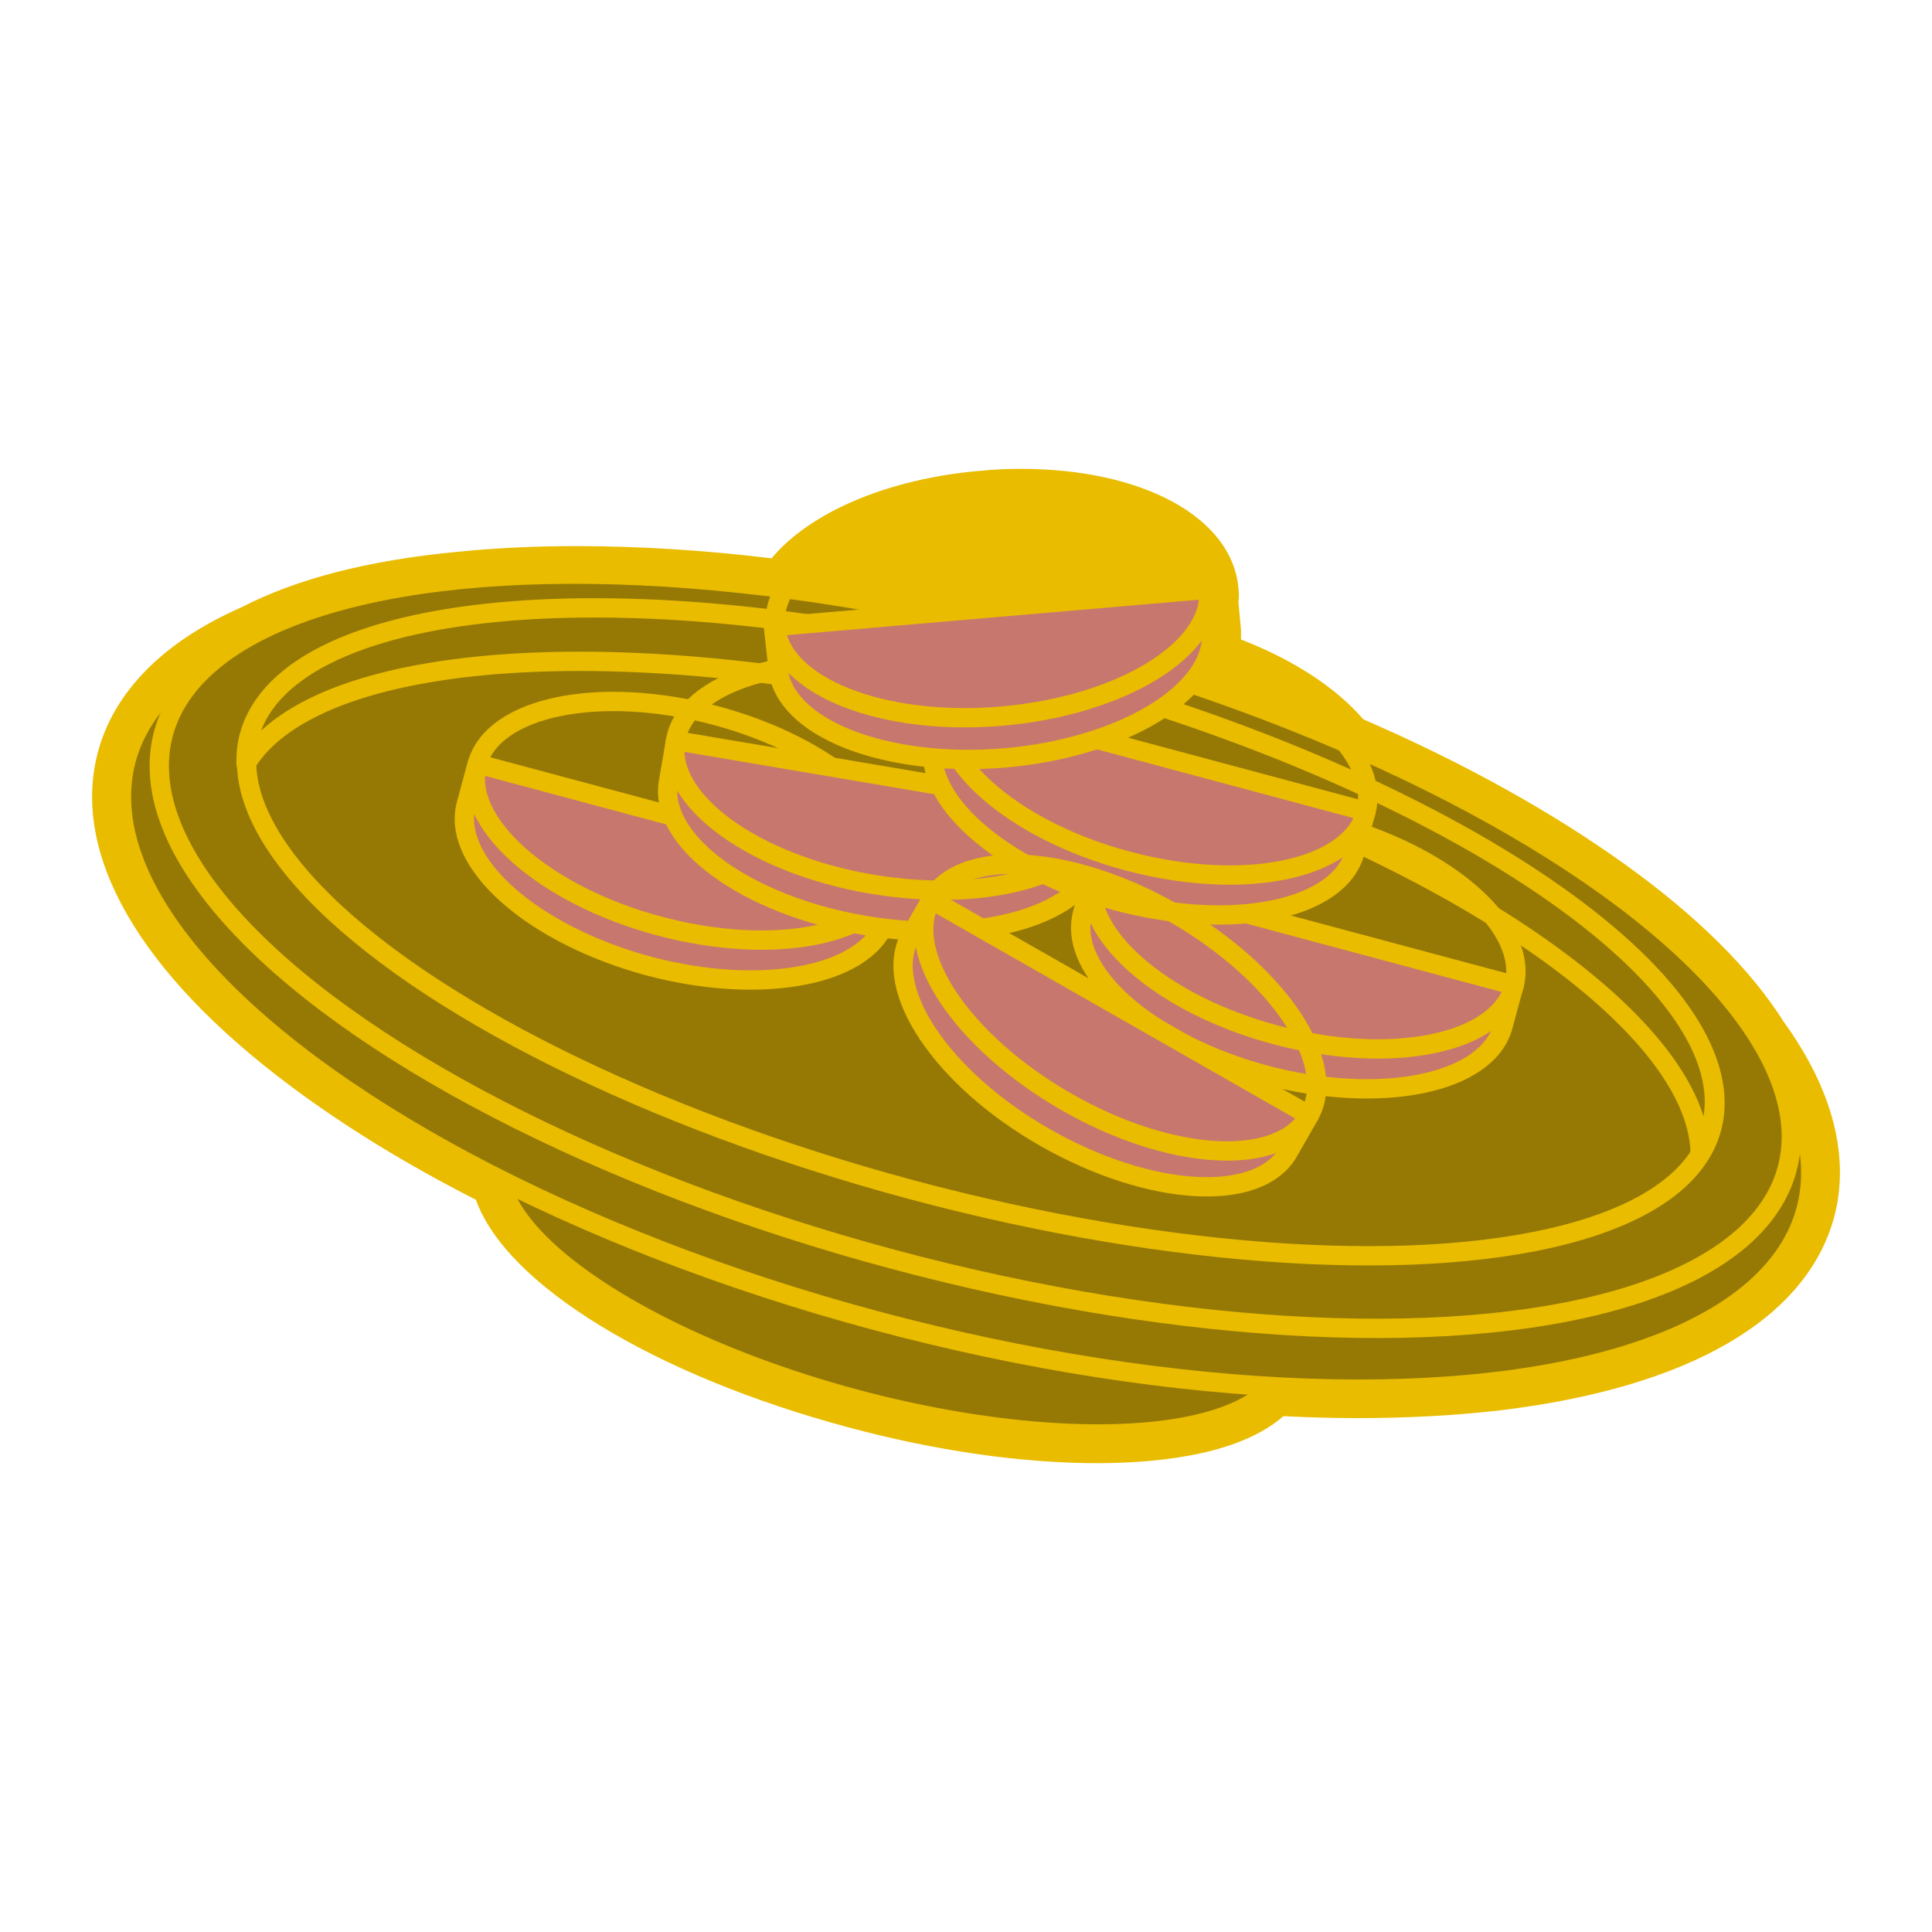 <?xml version="1.0" encoding="utf-8"?>
<!-- Generator: Adobe Illustrator 26.3.1, SVG Export Plug-In . SVG Version: 6.00 Build 0)  -->
<svg version="1.1" id="레이어_1" xmlns="http://www.w3.org/2000/svg" xmlns:xlink="http://www.w3.org/1999/xlink" x="0px"
	 y="0px" viewBox="0 0 300 300" style="enable-background:new 0 0 300 300;" xml:space="preserve">
<style type="text/css">
	.st0{fill:none;}
	.st1{fill:none;stroke:#E9BC00;stroke-width:2;stroke-linecap:round;stroke-linejoin:round;}
	.st2{fill:#C8776E;}
	.st3{fill:#E9BC00;}
	.st4{fill:#967905;stroke:#E9BC00;stroke-width:3;stroke-linecap:round;stroke-linejoin:round;stroke-miterlimit:10;}
	.st5{fill:#967905;stroke:#E9BC00;stroke-width:3;stroke-linecap:round;stroke-linejoin:round;stroke-miterlimit:10;}
	.st6{fill:#C8776E;stroke:#E9BC00;stroke-width:3;stroke-linecap:round;stroke-linejoin:round;stroke-miterlimit:10;}
	.st7{fill:url(#SVGID_1_);stroke:#E9BC00;stroke-width:3;stroke-linecap:round;stroke-linejoin:round;stroke-miterlimit:10;}
	
		.st8{fill:url(#SVGID_00000042723731627198674490000006643203725829232572_);stroke:#E9BC00;stroke-width:3;stroke-linecap:round;stroke-linejoin:round;stroke-miterlimit:10;}
	
		.st9{fill:url(#SVGID_00000101097218096271484190000017746554780887446178_);stroke:#E9BC00;stroke-width:3;stroke-linecap:round;stroke-linejoin:round;stroke-miterlimit:10;}
	
		.st10{fill:url(#SVGID_00000047027813956522951230000014548999708060594094_);stroke:#E9BC00;stroke-width:3;stroke-linecap:round;stroke-linejoin:round;stroke-miterlimit:10;}
	
		.st11{fill:url(#SVGID_00000029734943541578085840000010567871230964500366_);stroke:#E9BC00;stroke-width:3;stroke-linecap:round;stroke-linejoin:round;stroke-miterlimit:10;}
	
		.st12{fill:url(#SVGID_00000065056273508671714800000009211489221464930745_);stroke:#E9BC00;stroke-width:3;stroke-linecap:round;stroke-linejoin:round;stroke-miterlimit:10;}
</style>
<pattern  y="300" width="72" height="72" patternUnits="userSpaceOnUse" id="주름" viewBox="17.1 -84.9 72 72" style="overflow:visible;">
	<g>
		<rect x="17.1" y="-84.9" class="st0" width="72" height="72"/>
		<g>
			<rect x="17.1" y="-84.9" class="st0" width="72" height="72"/>
			<g>
				<path class="st1" d="M72.2-99.8c0,0,4.1,0.9,2.4,4.4s0,4.4,2.5,4.7c2.5,0.3,4.1,2.1,2.7,5"/>
				<path class="st1" d="M34.1-85.6c0,0,4.2-0.2,3-3.9c-1.1-3.8,0.8-4.4,3.3-4.3s4.4-1.4,3.5-4.5"/>
				<path class="st1" d="M18.3-98.1c0,0,4.2,0.2,3,3.9c-1.1,3.7,0.7,4.3,3.2,4.2c2.6-0.1,4.4,1.5,3.5,4.5"/>
			</g>
			<g>
				<path class="st1" d="M97.5-77.1c0,0,1-4.1-2.9-4c-3.9,0.1-3.9-1.9-3.1-4.3S91.3-90,88.2-90"/>
			</g>
			<g>
				<rect x="17.1" y="-84.9" class="st2" width="72" height="72"/>
				<path class="st1" d="M30.4-28.5c0,0,3.8,1.7,4.5-2.1c0.7-3.8,2.6-3.5,4.8-2.2s4.6,0.7,5.1-2.4"/>
				<path class="st1" d="M83.1-41.7c0,0-2.6-3.3-5-0.2s-3.9,1.9-5.3-0.2c-1.4-2.1-3.7-2.7-5.7-0.2"/>
				<path class="st1" d="M56.1-42c0,0-3.8,1.7-1.5,4.7c2.4,3.1,0.9,4.3-1.6,5.1c-2.4,0.8-3.6,2.9-1.7,5.4"/>
				<path class="st1" d="M58.2-37.7c0,0,4.1,0.9,2.4,4.4c-1.7,3.5,0,4.4,2.5,4.7c2.5,0.3,4.1,2.1,2.7,5"/>
				<path class="st1" d="M72.2-27.8c0,0,4.1,0.9,2.4,4.4s0,4.4,2.5,4.7c2.5,0.3,4.1,2.1,2.7,5"/>
				<path class="st1" d="M44.4-47.1c0,0,3.7,2,1.1,4.8c-2.6,2.9-1.2,4.2,1.1,5.2c2.4,1,3.4,3.2,1.2,5.5"/>
				<path class="st1" d="M27.4-35.9c0,0,1.3-4-2.6-4.2c-3.9-0.3-3.8-2.2-2.8-4.5s0.2-4.6-2.9-4.8"/>
				<path class="st1" d="M24.6-54.1c0,0-2,3.6,1.7,4.6c3.8,1,3.3,2.9,1.8,5c-1.4,2.1-1.1,4.5,2,5.3"/>
				<path class="st1" d="M37.5-29.9c0,0,1.3,3.9,4.6,1.8s4.3-0.5,4.9,2c0.6,2.5,2.6,3.8,5.3,2.1"/>
				<path class="st1" d="M29.4-57.4c0,0-1.8,3.8,2,4.5s3.5,2.6,2.2,4.8c-1.3,2.2-0.8,4.6,2.3,5.2"/>
				<path class="st1" d="M41.1-51.6c0,0-3.4,2.4-0.5,4.9c2.9,2.6,1.7,4-0.5,5.3s-3,3.5-0.6,5.6"/>
				<path class="st1" d="M28.1-72.6c0,0,0.3,4.2,4,2.9c3.7-1.2,4.3,0.6,4.3,3.1C36.3-64,38-62.2,41-63.2"/>
				<path class="st1" d="M46.6-65.8c0,0-0.4-4.2-4-2.9c-3.7,1.3-4.3-0.5-4.3-3.1c0-2.6-1.6-4.3-4.6-3.3"/>
				<path class="st1" d="M36.7-40.2c0,0-4.2-0.2-3.4,3.6c0.8,3.8-1.1,4.2-3.6,3.9c-2.5-0.3-4.5,1-3.9,4.1"/>
				<path class="st1" d="M49.8-40.9c0,0-1.5-3.9,2.4-4.4s3.7-2.4,2.5-4.7c-1.1-2.3-0.4-4.6,2.7-5"/>
				<path class="st1" d="M20.4-58.6c0,0,1.9-3.7,4.8-1.1c2.9,2.6,4.2,1.2,5.2-1.2s3.1-3.4,5.5-1.3"/>
				<path class="st1" d="M68.1-96.3c0,0-1.9,3.7,1.9,4.6c3.8,0.8,3.4,2.7,2.1,4.9s-0.9,4.5,2.2,5.2"/>
				<path class="st1" d="M81.6-22.9c0,0,2.5-3.4-1.1-4.8c-3.6-1.5-2.9-3.3-1.2-5.2c1.7-1.9,1.6-4.3-1.3-5.5"/>
				<path class="st1" d="M77-27.2c0,0-4.1-0.8-2.4-4.3s0-4.4-2.6-4.6c-2.5-0.3-4.1-2.1-2.7-5"/>
				<path class="st1" d="M34.1-13.6c0,0,4.2-0.2,3-3.9c-1.1-3.7,0.7-4.3,3.3-4.2c2.5,0.1,4.4-1.4,3.5-4.5"/>
				<path class="st1" d="M56.5-28.6c0,0-4,1-2.2,4.4s0.1,4.4-2.4,4.7c-2.5,0.4-4,2.3-2.6,5.1"/>
				<path class="st1" d="M35.1-20.8c0,0-4,1.3-4.2-2.6s-2.2-3.8-4.5-2.8s-4.6,0.2-4.8-3"/>
				<path class="st1" d="M25.5-77.1c0,0,1-4.1-2.9-4c-3.9,0.1-3.9-1.9-3.1-4.3S19.3-90,16.2-90"/>
				<path class="st1" d="M87.4-46.4c0,0-2.3-3.5-4.9-0.7s-4.1,1.6-5.3-0.7c-1.2-2.3-3.5-3.1-5.6-0.7"/>
				<path class="st1" d="M67.4-14.5c0,0,1-4.1-2.9-4s-3.9-1.9-3.1-4.3c0.8-2.4-0.2-4.6-3.3-4.6"/>
				<path class="st1" d="M60.9-44.7c0,0-1.6,3.8,2.2,4.4c3.8,0.6,3.6,2.5,2.4,4.8c-1.2,2.2-0.6,4.6,2.5,5.1"/>
				<path class="st1" d="M91.9-46.5c0,0-4.1,0.4-2.8,4.1c1.3,3.6-0.5,4.3-3,4.4c-2.6,0-4.3,1.7-3.2,4.7"/>
				<path class="st1" d="M79.2-51.1c0,0,3.5,2.3,4.8-1.3c1.3-3.7,3.1-3,5.1-1.4s4.4,1.5,5.5-1.5"/>
				<path class="st1" d="M88.7-75.7c0,0-0.8-4.1-4.3-2.5s-4.4-0.1-4.6-2.7c-0.2-2.5-2-4.2-4.9-2.8"/>
				<path class="st1" d="M45.8-56.9c0,0,4.1-0.6,2.7-4.2c-1.4-3.6,0.3-4.4,2.9-4.5c2.6-0.1,4.3-1.8,3.1-4.7"/>
				<path class="st1" d="M31.9-56.4c0,0,1.2-4,4.5-2c3.3,2,4.3,0.4,4.9-2.1c0.5-2.5,2.5-3.9,5.2-2.3"/>
				<path class="st1" d="M18.9-72.9c0,0,1.2-4,4.5-2s4.3,0.4,4.9-2.1c0.5-2.5,2.5-3.9,5.2-2.3"/>
				<path class="st1" d="M54.9-81.9c0,0,4.2,0.4,2.9,4c-1.3,3.7,0.5,4.3,3.1,4.3s4.3,1.6,3.3,4.6"/>
				<path class="st1" d="M51.6-73c0,0,3.2-2.7,0.1-5c-3.1-2.3-2-3.9,0.1-5.3s2.6-3.8,0.1-5.7"/>
				<path class="st1" d="M67.9-76.5c0,0-3.4,2.5-0.4,4.9c3,2.5,1.8,4-0.4,5.3c-2.2,1.3-2.9,3.6-0.4,5.6"/>
				<path class="st1" d="M73-72.4c0,0,2.8,3.1,5-0.2c2.1-3.2,3.8-2.2,5.3-0.2s3.9,2.5,5.7-0.2"/>
				<path class="st1" d="M57.2-45.4c0,0,4.2-0.2,3-3.9s0.7-4.3,3.2-4.2c2.6,0.1,4.4-1.5,3.4-4.5"/>
				<path class="st1" d="M48.7-53.3c0,0-0.4-4.2,3.4-3.6c3.8,0.6,4.2-1.3,3.7-3.8s0.8-4.6,3.9-4.1"/>
				<path class="st1" d="M36.5-55.6c0,0,1.1,4,4.5,2.2c3.4-1.9,4.4-0.2,4.8,2.3c0.4,2.5,2.3,4,5.1,2.5"/>
				<path class="st1" d="M18.3-26.1c0,0,4.2,0.2,3,3.9c-1.1,3.7,0.7,4.3,3.2,4.2c2.6-0.1,4.4,1.5,3.5,4.5"/>
				<path class="st1" d="M52.7-70.6c0,0-3.8,1.7-4.5-2.2c-0.6-3.8-2.5-3.5-4.8-2.3c-2.2,1.2-4.6,0.7-5.1-2.5"/>
				<path class="st1" d="M100.9-65.7c0,0-1.6,3.9-4.7,1.5c-3.1-2.3-4.3-0.8-5,1.7c-0.8,2.4-2.8,3.6-5.4,1.8"/>
				<path class="st1" d="M84.8-61.8c0,0-1-4-4.4-2.2c-3.4,1.8-4.4,0.2-4.8-2.4c-0.4-2.5-2.3-4-5.1-2.5"/>
				<path class="st1" d="M76.7-73.7c0,0-0.1-4.2-3.9-3.1c-3.7,1.1-4.3-0.8-4.1-3.3c0.2-2.5-1.4-4.4-4.4-3.6"/>
				<path class="st1" d="M68.4-60.9c0,0,2,3.6,4.9,1c2.8-2.7,4.2-1.3,5.2,1.1c1,2.3,3.2,3.3,5.5,1.1"/>
				<path class="st1" d="M58.3-72c0,0-2,3.7,1.8,4.6c3.8,0.9,3.3,2.8,1.9,4.9c-1.4,2.1-1,4.5,2.1,5.3"/>
				<path class="st1" d="M79.1-96.5c0,0-1.3,4,2.6,4.2c3.9,0.3,3.8,2.2,2.8,4.5s-0.2,4.6,2.9,4.8"/>
				<path class="st1" d="M63.5-46.9c0,0,4.1,0.8,3.9-3.1s1.7-4,4.2-3.3c2.4,0.7,4.6-0.3,4.4-3.5"/>
				<path class="st1" d="M83.6-25.7c0,0,4.1,0.5,3.7-3.3c-0.5-3.9,1.4-4.1,3.9-3.6c2.5,0.6,4.6-0.7,4.2-3.8"/>
				<path class="st1" d="M82.1-66.8c0,0,2.4-3.4,4.9-0.5c2.5,3,4,1.7,5.3-0.5s3.6-2.9,5.6-0.5"/>
				<path class="st1" d="M62.5-75.8c0,0-3.7-1.9-1.2-4.8c2.5-2.9,1.1-4.2-1.3-5.2c-2.4-0.9-3.4-3.1-1.4-5.5"/>
				<path class="st1" d="M45.3-93.2c0,0-3.6,2.2-0.8,4.9s1.4,4.1-0.9,5.2c-2.3,1.1-3.2,3.4-0.9,5.6"/>
				<path class="st1" d="M37-78.6c0,0,1.2-4-2.7-4.2s-3.8-2.1-2.9-4.5c1-2.4,0.1-4.6-3.1-4.8"/>
			</g>
			<g>
				<path class="st1" d="M19.9-46.5c0,0-4.1,0.4-2.8,4.1c1.3,3.6-0.5,4.3-3,4.4c-2.6,0-4.3,1.7-3.2,4.7"/>
				<path class="st1" d="M7.2-51.1c0,0,3.5,2.3,4.8-1.3c1.3-3.7,3.1-3,5.1-1.4s4.4,1.5,5.5-1.5"/>
				<path class="st1" d="M16.7-75.7c0,0-0.8-4.1-4.3-2.5S8-78.3,7.8-80.9c-0.2-2.5-2-4.2-4.9-2.8"/>
				<path class="st1" d="M1-72.4c0,0,2.8,3.1,5-0.2c2.1-3.2,3.8-2.2,5.3-0.2s3.9,2.5,5.7-0.2"/>
				<path class="st1" d="M28.9-65.7c0,0-1.6,3.9-4.7,1.5c-3.1-2.3-4.3-0.8-5,1.7c-0.8,2.4-2.8,3.6-5.4,1.8"/>
				<path class="st1" d="M11.6-25.7c0,0,4.1,0.5,3.7-3.3c-0.5-3.9,1.4-4.1,3.9-3.6c2.5,0.6,4.6-0.7,4.2-3.8"/>
				<path class="st1" d="M10.1-66.8c0,0,2.4-3.4,4.9-0.5c2.5,3,4,1.7,5.3-0.5s3.6-2.9,5.6-0.5"/>
			</g>
			<g>
				<path class="st1" d="M97.5-5.1c0,0,1-4.1-2.9-4s-3.9-1.9-3.1-4.3S91.3-18,88.2-18"/>
			</g>
			<g>
				<path class="st1" d="M68.1-24.3c0,0-1.9,3.7,1.9,4.6c3.8,0.8,3.4,2.7,2.1,4.9c-1.3,2.2-0.9,4.5,2.2,5.2"/>
				<path class="st1" d="M25.5-5.1c0,0,1-4.1-2.9-4s-3.9-1.9-3.1-4.3S19.3-18,16.2-18"/>
				<path class="st1" d="M88.7-3.7c0,0-0.8-4.1-4.3-2.5S80-6.3,79.8-8.9c-0.2-2.5-2-4.2-4.9-2.8"/>
				<path class="st1" d="M51.6-1c0,0,3.2-2.7,0.1-5c-3.1-2.3-2-3.9,0.1-5.3s2.6-3.8,0.1-5.7"/>
				<path class="st1" d="M76.7-1.7c0,0-0.1-4.2-3.9-3.1c-3.7,1.1-4.3-0.8-4.1-3.3c0.2-2.5-1.4-4.4-4.4-3.6"/>
				<path class="st1" d="M79.1-24.5c0,0-1.3,4,2.6,4.2c3.9,0.3,3.8,2.2,2.8,4.5s-0.2,4.6,2.9,4.8"/>
				<path class="st1" d="M62.5-3.8c0,0-3.7-1.9-1.2-4.8s1.1-4.2-1.3-5.2c-2.4-0.9-3.4-3.1-1.4-5.5"/>
				<path class="st1" d="M45.3-21.2c0,0-3.6,2.2-0.8,4.9c2.8,2.7,1.4,4.1-0.9,5.2c-2.3,1.1-3.2,3.4-0.9,5.6"/>
				<path class="st1" d="M37-6.6c0,0,1.2-4-2.7-4.2s-3.8-2.1-2.9-4.5c1-2.4,0.1-4.6-3.1-4.8"/>
			</g>
			<g>
				<path class="st1" d="M16.7-3.7c0,0-0.8-4.1-4.3-2.5S8-6.3,7.8-8.9c-0.2-2.5-2-4.2-4.9-2.8"/>
			</g>
		</g>
	</g>
</pattern>
<g>
	<path class="st3" d="M170.3,225.7c-11.6,0-24.8-1.9-38.4-5.5c-30.2-8.1-52.8-22-56.9-34.9c-10.9-5.6-20.6-11.5-29-17.8
		c-23-17.2-33.5-35.1-29.4-50.3c2.4-9,9.8-16.4,21.5-21.5c8.3-4.4,19.3-7.3,32.8-8.6c5.8-0.6,11.9-0.9,18.3-0.9
		c9.8,0,20.2,0.7,31.1,2c5.5-7.2,17.6-12.4,31.9-13.7c2.1-0.2,4.1-0.3,6.1-0.3c18.1,0,31.4,7,32.2,17c0.1,0.7,0.1,1.4,0,2.1l0.4,4.4
		c0.1,0.8,0.1,1.6,0,2.4c8.4,3.1,15.4,7.6,19.7,12.7c15.7,6.8,29.3,14.4,40.6,22.5c11.2,8,19.3,16.2,24.3,24.2
		c7.5,10.3,10,20.1,7.6,29.1c-4.1,15.2-22,25.4-50.6,28.9c-6.9,0.8-14.2,1.2-21.9,1.2c-3.9,0-7.9-0.1-12.1-0.3
		c-4.1,3.8-11.3,6.2-21,7C175.4,225.6,172.9,225.7,170.3,225.7z"/>
	<path class="st3" d="M158.5,75.8c16.9,0,29.9,6.4,30.7,15.6c0,0,0,0,0,0c0.1,0.7,0,1.3,0,1.9l0.4,4.5c0.1,1.1,0,2.2-0.3,3.3
		c9,3.2,16.3,7.8,20.5,12.9c15.5,6.7,29.3,14.3,40.7,22.5c11.1,8,19.1,16,23.9,23.8c7.1,9.8,9.7,19.3,7.4,27.9
		c-3.9,14.6-21.4,24.4-49.3,27.8c-6.9,0.8-14.1,1.2-21.8,1.2c-4.1,0-8.3-0.1-12.6-0.4c-3.7,3.8-10.8,6.2-20.5,7
		c-2.3,0.2-4.7,0.3-7.3,0.3c-11.3,0-24.5-1.9-38-5.5c-30.3-8.1-52.8-22.3-56-34.5c-10.9-5.5-20.8-11.6-29.3-17.9
		c-22.5-16.8-32.8-34.1-28.9-48.7C20.5,109,27.6,102,38.8,97c8-4.2,18.9-7.1,32.3-8.5c5.8-0.6,11.8-0.9,18.2-0.9
		c10,0,20.7,0.7,31.8,2.1c4.8-7,16.7-12.5,31.4-13.8C154.5,75.9,156.5,75.8,158.5,75.8 M158.5,72.8c-2.1,0-4.2,0.1-6.2,0.3
		c-14.3,1.2-26.5,6.4-32.5,13.6c-10.6-1.3-20.8-1.9-30.4-1.9c-6.4,0-12.7,0.3-18.5,0.9C57.2,87,46,89.9,37.5,94.3
		c-12.1,5.3-19.8,13.1-22.3,22.5c-4.2,15.8,6.4,34.3,30,51.9c8.3,6.2,17.9,12.1,28.7,17.6c4.7,13.2,27.6,27.2,57.7,35.3
		c13.7,3.7,27.1,5.6,38.8,5.6c2.6,0,5.1-0.1,7.5-0.3c9.7-0.8,16.9-3.1,21.4-7c4,0.2,7.8,0.3,11.5,0.3c7.8,0,15.2-0.4,22.1-1.2
		c29.2-3.5,47.6-14.1,51.9-30c2.5-9.3-0.2-19.8-7.8-30.3c-5.1-8.1-13.4-16.4-24.7-24.5c-11.3-8.1-24.9-15.7-40.6-22.5
		c-4.3-5-11-9.3-19-12.4c0-0.5,0-1,0-1.5l-0.4-4.3c0.1-0.7,0.1-1.5,0-2.2C191.3,80.3,177.4,72.8,158.5,72.8L158.5,72.8z"/>
</g>
<g>
	<g>
		
			<ellipse transform="matrix(0.259 -0.966 0.966 0.259 -86.136 278.742)" class="st4" cx="138.6" cy="195.5" rx="22.5" ry="63"/>
		<ellipse transform="matrix(0.259 -0.966 0.966 0.259 -36.533 258.208)" class="st4" cx="150" cy="152.9" rx="54" ry="135"/>
		
			<ellipse transform="matrix(0.259 -0.966 0.966 0.259 -30.447 255.71)" class="st4" cx="151.4" cy="147.7" rx="49.5" ry="130.5"/>
		
			<ellipse transform="matrix(0.259 -0.966 0.966 0.259 -26.909 254.293)" class="st4" cx="152.2" cy="144.7" rx="41.4" ry="117.5"/>
		<path class="st5" d="M160.7,112.9c58.7,15.7,102.8,44.4,103.3,66.1c0.8-1.3,1.3-2.6,1.7-4c5.9-22.1-40.1-53.6-102.8-70.4
			S44.7,92.2,38.7,114.3c-0.4,1.4-0.5,2.8-0.5,4.3C49.5,100,102,97.2,160.7,112.9z"/>
	</g>
	<path class="st6" d="M72.4,124.9c-2.4,9,10.2,20.2,28.3,25.1c18,4.8,34.6,1.4,37-7.6l1.7-6.3l-65.3-17.5L72.4,124.9z"/>
	<pattern  id="SVGID_1_" xlink:href="#二쇰" patternTransform="matrix(1 0 0 -1 -17.1 -16941.699)">
	</pattern>
	<path class="st7" d="M139.4,136.2c-2.4,9-19,12.4-37,7.6c-18-4.8-30.7-16.1-28.3-25.1s19-12.4,37-7.6
		C129.1,115.9,141.8,127.2,139.4,136.2z"/>
	<path class="st6" d="M168.1,141.8c-2.4,9,10.2,20.2,28.3,25.1c18,4.8,34.6,1.4,37-7.6l1.7-6.3l-65.3-17.5L168.1,141.8z"/>
	
		<pattern  id="SVGID_00000005253749582380019700000007871179878345902502_" xlink:href="#二쇰" patternTransform="matrix(1 0 0 -1 -17.1 -16941.699)">
	</pattern>
	
		<path style="fill:url(#SVGID_00000005253749582380019700000007871179878345902502_);stroke:#E9BC00;stroke-width:3;stroke-linecap:round;stroke-linejoin:round;stroke-miterlimit:10;" d="
		M235.1,153.1c-2.4,9-19,12.4-37,7.6c-18-4.8-30.7-16.1-28.3-25.1s19-12.4,37-7.6C224.8,132.8,237.5,144,235.1,153.1z"/>
	<path class="st6" d="M103.8,121.4c-1.6,9.2,12.1,19.2,30.5,22.3s34.6-1.8,36.2-11l1.1-6.4L104.9,115L103.8,121.4z"/>
	
		<pattern  id="SVGID_00000004513272507136201290000018308629028253087118_" xlink:href="#二쇰" patternTransform="matrix(1 0 0 -1 -17.1 -16941.699)">
	</pattern>
	
		<path style="fill:url(#SVGID_00000004513272507136201290000018308629028253087118_);stroke:#E9BC00;stroke-width:3;stroke-linecap:round;stroke-linejoin:round;stroke-miterlimit:10;" d="
		M171.6,126.3c-1.6,9.2-17.7,14.1-36.2,11c-18.4-3.1-32.1-13.1-30.5-22.3s17.7-14.1,36.2-11S173.1,117.1,171.6,126.3z"/>
	<path class="st6" d="M145.1,114.8c-2.4,9,10.2,20.2,28.3,25.1c18,4.8,34.6,1.4,37-7.6l1.7-6.3l-65.3-17.5L145.1,114.8z"/>
	
		<pattern  id="SVGID_00000075160948513343382870000005479304093905285782_" xlink:href="#二쇰" patternTransform="matrix(1 0 0 -1 -17.1 -16941.699)">
	</pattern>
	
		<path style="fill:url(#SVGID_00000075160948513343382870000005479304093905285782_);stroke:#E9BC00;stroke-width:3;stroke-linecap:round;stroke-linejoin:round;stroke-miterlimit:10;" d="
		M212.1,126.1c-2.4,9-19,12.4-37,7.6s-30.7-16.1-28.3-25.1s19-12.4,37-7.6C201.9,105.8,214.5,117,212.1,126.1z"/>
	<path class="st6" d="M120.8,103.7c0.8,9.3,16.5,15.5,35.1,14c18.6-1.6,33-10.4,32.2-19.7l-0.6-6.5l-67.4,5.8L120.8,103.7z"/>
	
		<pattern  id="SVGID_00000091717301009765583390000009066853384732543145_" xlink:href="#二쇰" patternTransform="matrix(1 0 0 -1 -17.1 -16941.699)">
	</pattern>
	
		<path style="fill:url(#SVGID_00000091717301009765583390000009066853384732543145_);stroke:#E9BC00;stroke-width:3;stroke-linecap:round;stroke-linejoin:round;stroke-miterlimit:10;" d="
		M187.7,91.5c0.8,9.3-13.6,18.1-32.2,19.7s-34.3-4.7-35.1-14s13.6-18.1,32.2-19.7S186.9,82.2,187.7,91.5z"/>
	<path class="st6" d="M141.4,145.3c-4.6,8.1,4.8,22.2,21,31.4s33.1,10.2,37.7,2.1l3.2-5.6l-58.7-33.5L141.4,145.3z"/>
	
		<pattern  id="SVGID_00000136407347063903422800000014116599738209971379_" xlink:href="#二쇰" patternTransform="matrix(1 0 0 -1 -17.1 -16941.699)">
	</pattern>
	
		<path style="fill:url(#SVGID_00000136407347063903422800000014116599738209971379_);stroke:#E9BC00;stroke-width:3;stroke-linecap:round;stroke-linejoin:round;stroke-miterlimit:10;" d="
		M203.3,173.2c-4.6,8.1-21.5,7.2-37.7-2.1s-25.6-23.3-21-31.4c4.6-8.1,21.5-7.2,37.7,2.1S207.9,165.1,203.3,173.2z"/>
</g>
</svg>
